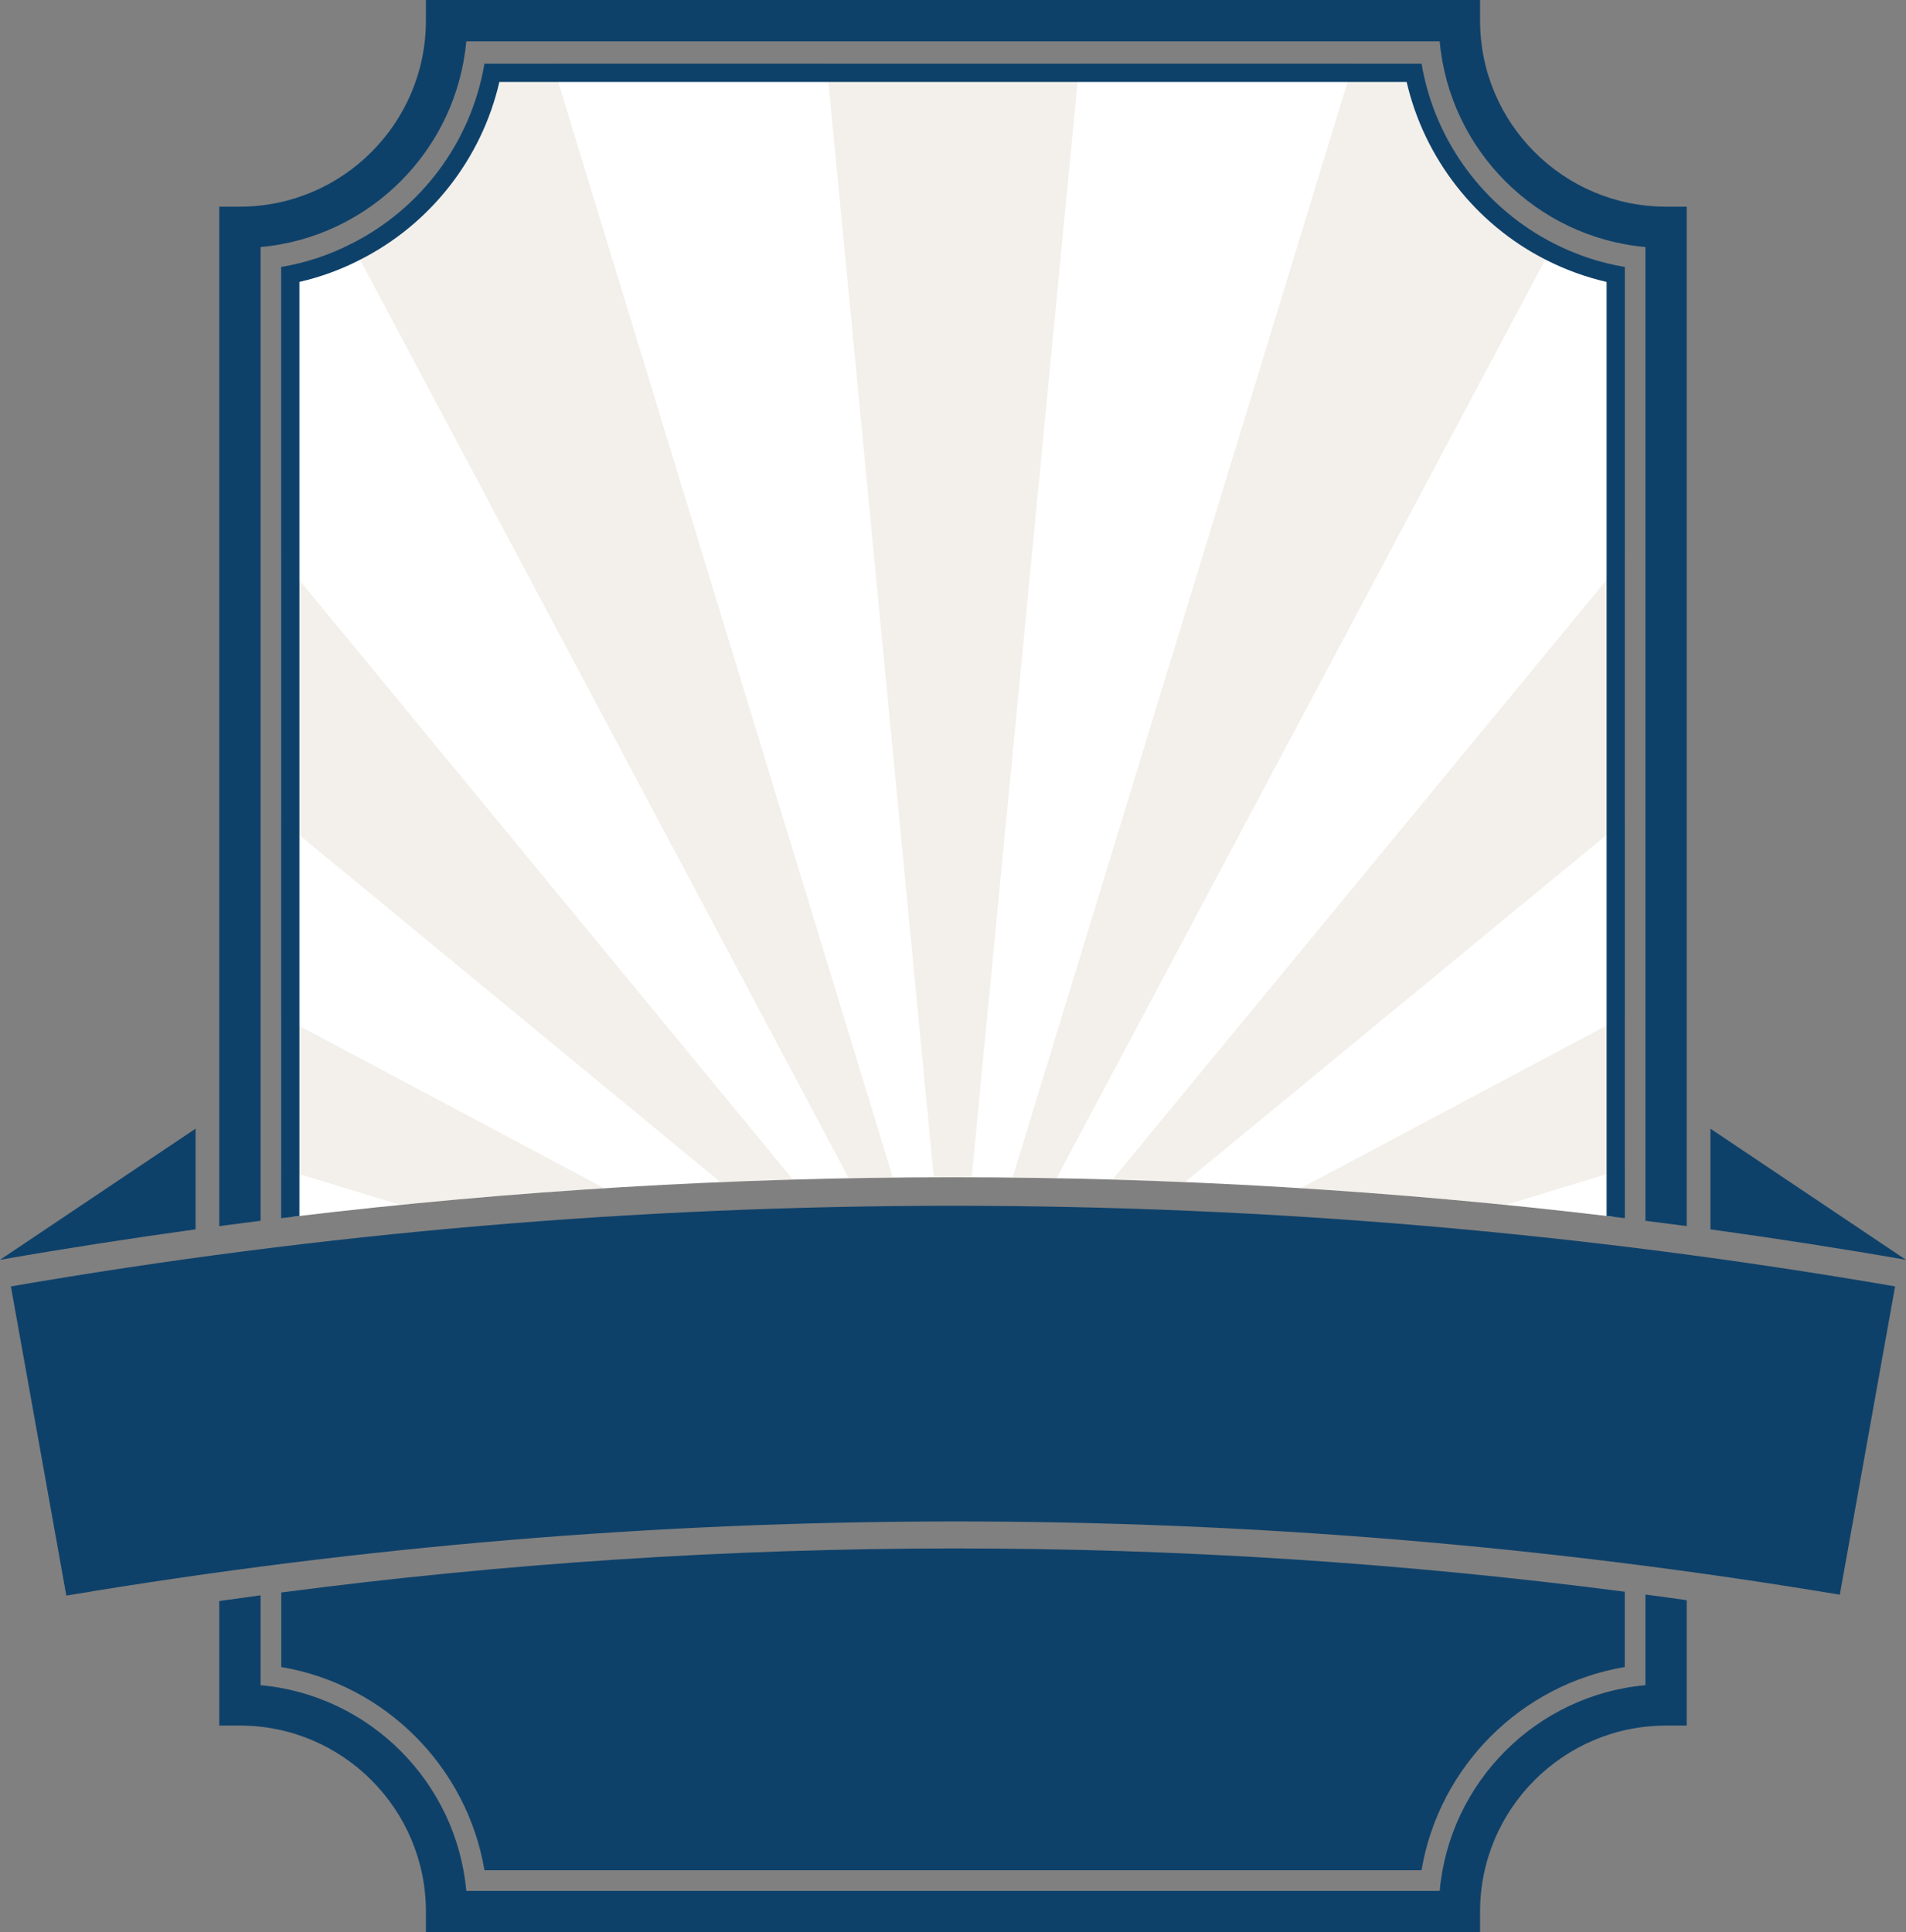 <svg version="1.1" id="图层_1" x="0px" y="0px" width="321.84px" height="326.258px" viewBox="0 0 321.84 326.258" enable-background="new 0 0 321.84 326.258" xml:space="preserve" xmlns="http://www.w3.org/2000/svg" xmlns:xlink="http://www.w3.org/1999/xlink" xmlns:xml="http://www.w3.org/XML/1998/namespace">
  <rect x="0" y="0" width="321.84" height="326.258" fill="#808080" stroke="none"/>
  <path fill="#FFFFFF" d="M272.326,205.439V46.457l-0.393-0.086c-16.688-3.656-29.834-16.801-33.49-33.488l-0.086-0.393H83.48
	l-0.086,0.393c-3.656,16.687-16.802,29.832-33.49,33.488l-0.393,0.086v158.982C123.517,196.564,198.318,196.564,272.326,205.439z" class="color c1"/>
  <path opacity="0.2" fill="#C7B89D" enable-background="new    " d="M170.98,198.836l57.506-188.081h11.557
	c2.248,13.278,10.748,24.449,22.34,30.35l-83.98,157.85C175.93,198.909,173.455,198.861,170.98,198.836z M164.07,198.798
	l18.191-188.042h-42.681l18.098,188.043C159.811,198.791,161.939,198.791,164.07,198.798z M150.765,198.837L93.318,10.755H81.797
	c-2.248,13.313-10.783,24.52-22.445,30.385l83.979,157.817C145.808,198.91,148.286,198.863,150.765,198.837z M219.632,200.633
	c11.545,0.727,23.079,1.668,34.599,2.822l20.131-6.141v-25.785L219.632,200.633z M200.1,199.607l74.262-61.167V94.182l-86.528,105
	C191.922,199.298,196.012,199.438,200.1,199.607z M133.914,199.184L47.479,94.216v44.26l74.188,61.133
	C125.748,199.438,129.831,199.301,133.914,199.184z M102.074,200.641L47.479,171.6v25.715l20.126,6.142
	C79.08,202.307,90.572,201.365,102.074,200.641z" class="color c2"/>
  <path fill="#0E416A" d="M321.84,212.721c-10.982-1.916-21.994-3.625-33.023-5.146v-16.999L321.84,212.721z M1.839,217.21
	c3.12,17.403,6.243,34.806,9.362,52.209c99.102-16.646,200.347-16.694,299.463-0.155c3.112-17.352,6.223-34.703,9.335-52.054
	C214.723,199.057,107.115,199.057,1.839,217.21z M33.023,190.574L0,212.721c10.983-1.916,21.994-3.625,33.023-5.146V190.574z" class="color c3"/>
  <path fill="#0E416A" d="M81.803,315.789h158.23c2.951-17.508,16.807-31.363,34.313-34.311v-12.717
	c-75.303-9.789-151.561-9.744-226.854,0.131v12.586C64.998,284.426,78.852,298.281,81.803,315.789z M44.002,206.127V41.717
	c18.387-1.663,33.07-16.35,34.736-34.738H243.1c1.664,18.388,16.349,33.075,34.738,34.738v164.41
	c2.326,0.293,4.652,0.594,6.977,0.902V34.895h-3.487c-17.316,0-31.406-14.088-31.406-31.404V0H71.916v3.49
	c0,17.316-14.088,31.404-31.404,31.404h-3.49v172.137C39.348,206.721,41.674,206.42,44.002,206.127z M277.838,269.234v15.309
	c-18.391,1.662-33.074,16.35-34.738,34.734H78.738c-1.666-18.385-16.35-33.072-34.736-34.734v-15.176
	c-2.328,0.314-4.654,0.635-6.98,0.968v21.028h3.49c17.316,0,31.404,14.088,31.404,31.406v3.487H249.92v-3.487
	c0-17.318,14.09-31.406,31.406-31.406h3.488v-21.172C282.49,269.859,280.164,269.547,277.838,269.234z M240.043,10.755H81.797
	c-2.248,13.313-10.783,24.52-22.445,30.385c-3.689,1.897-7.658,3.231-11.873,3.935v160.618c1.026-0.125,2.052-0.256,3.078-0.379
	V47.602c3.541-0.811,6.959-2.057,10.178-3.712c11.938-6.005,20.607-17.117,23.586-30.057h153.201
	c2.974,12.877,11.597,23.971,23.465,30.015c3.318,1.688,6.771,2.948,10.298,3.756v157.71c1.026,0.123,2.052,0.254,3.077,0.379
	V45.075c-4.25-0.703-8.254-2.073-11.979-3.969C250.791,35.204,242.291,24.034,240.043,10.755z" class="color c3"/>
</svg>